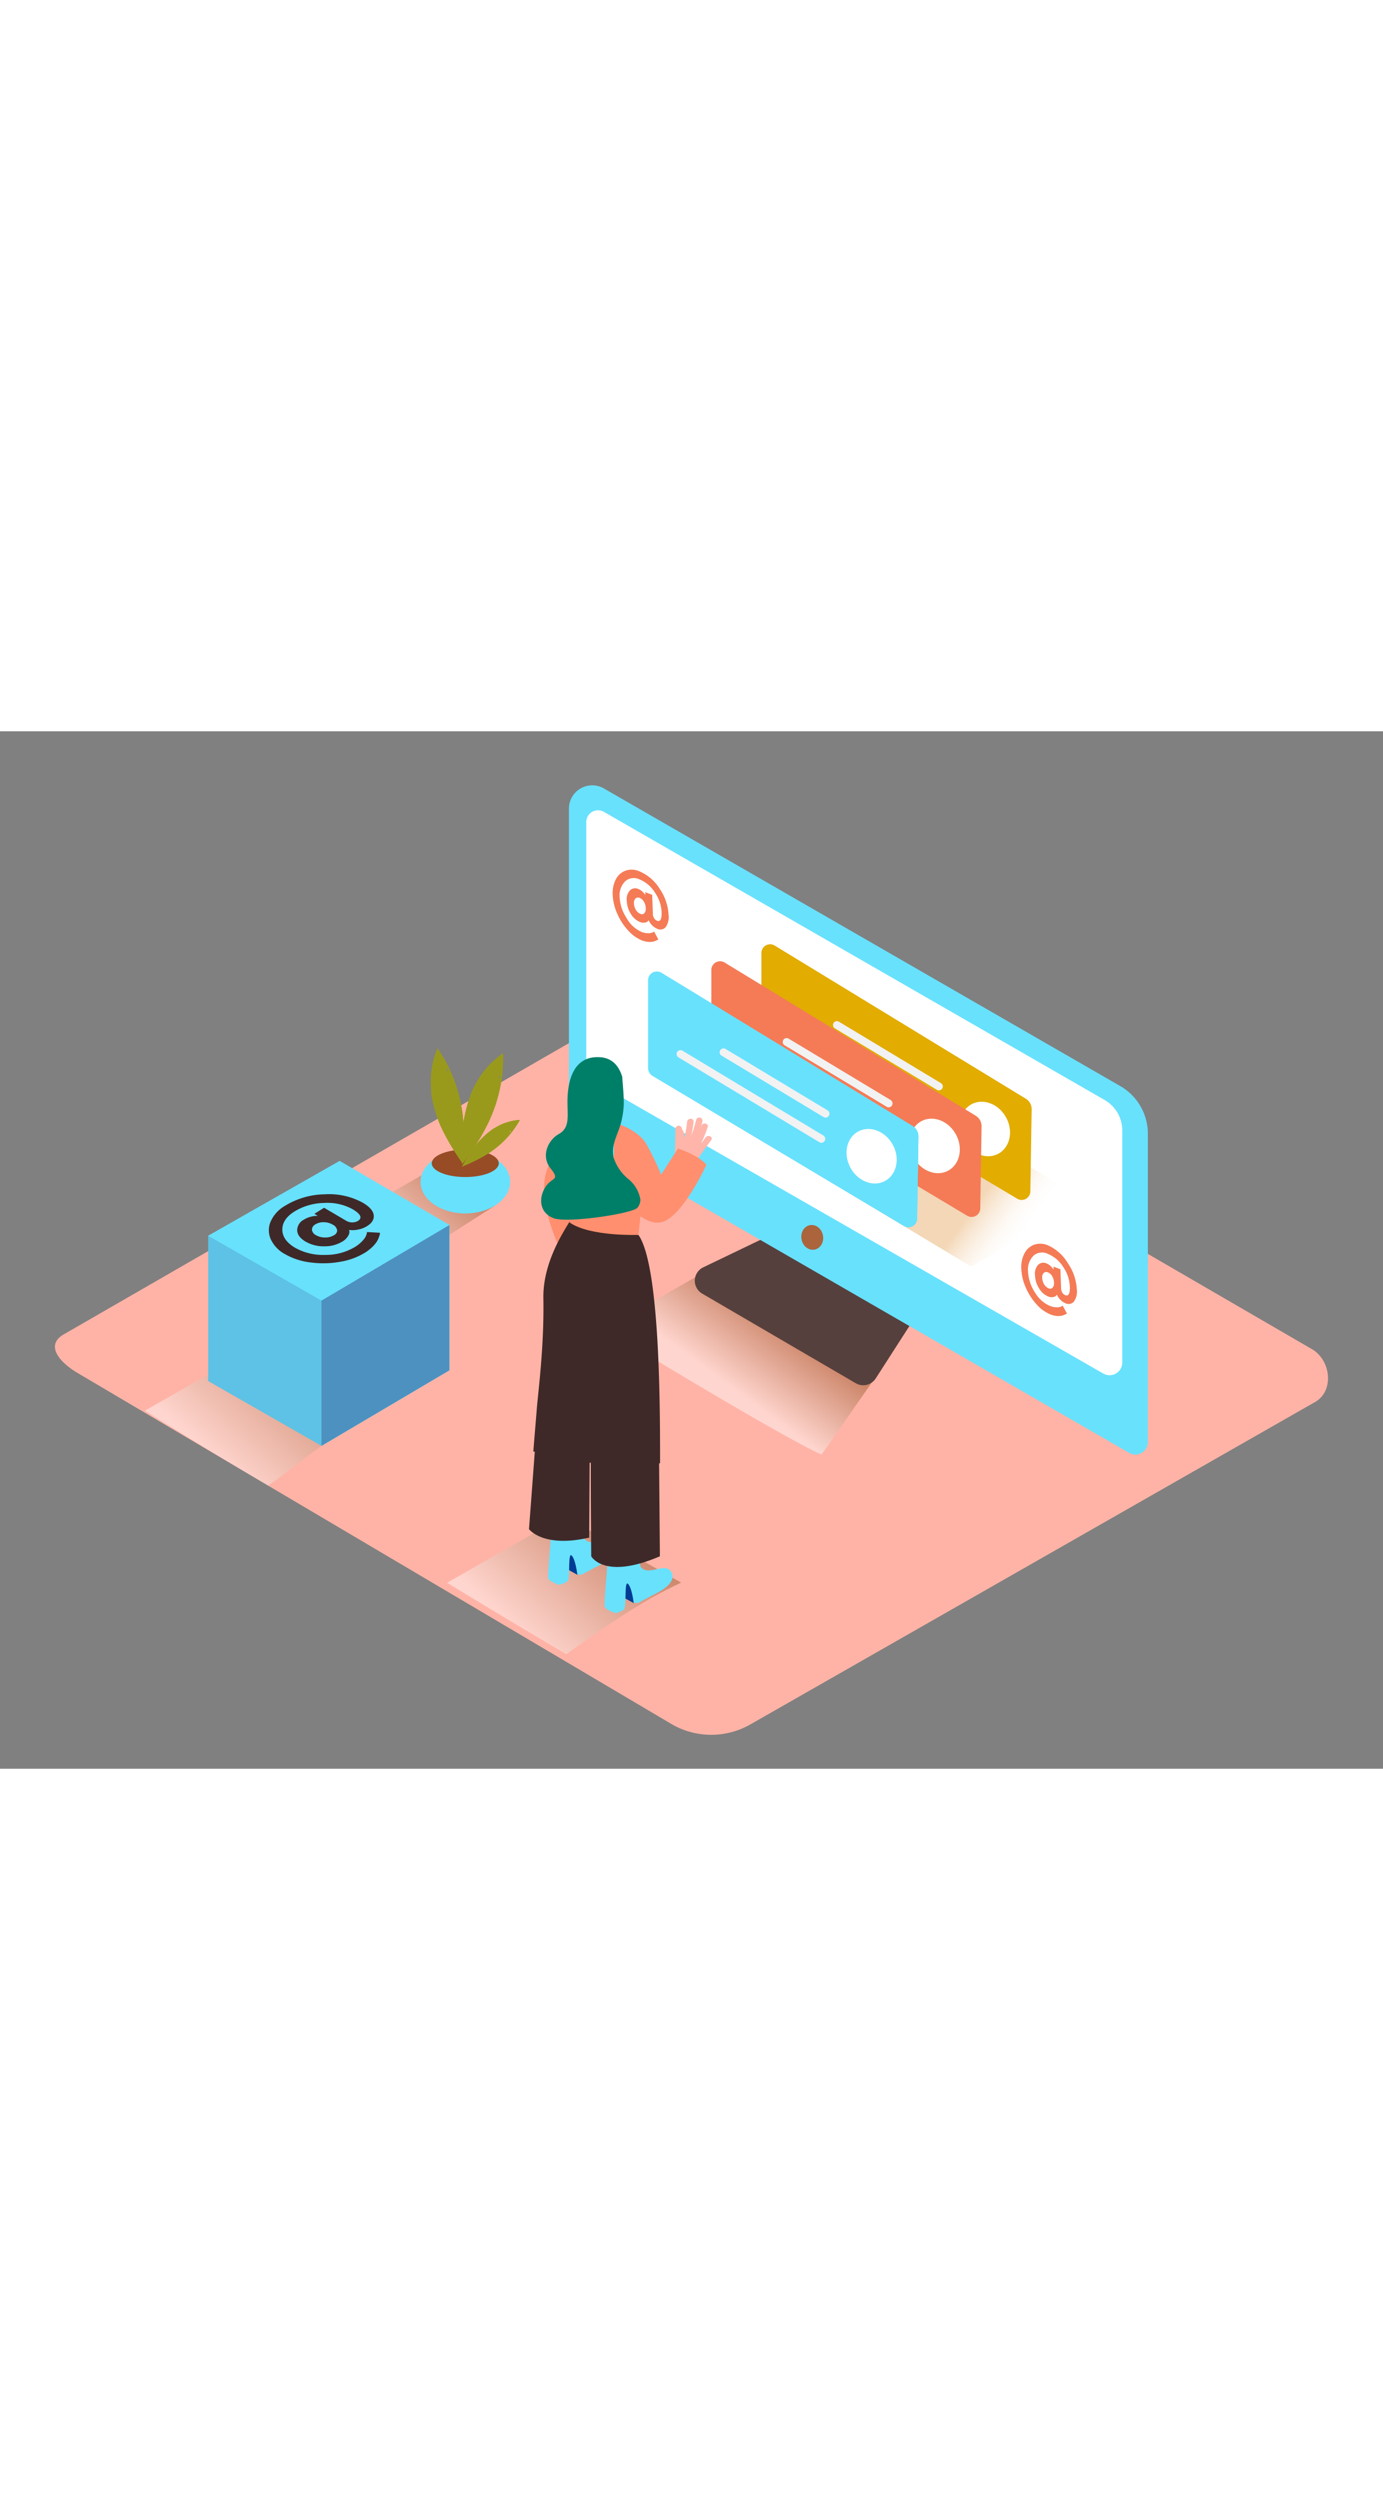 <svg xmlns="http://www.w3.org/2000/svg" xmlns:xlink="http://www.w3.org/1999/xlink" viewBox="0 0 400 300" data-imageid="mention-isometric" imageName="Mention" class="illustrations_image" style="width: 166px;"><rect x="0" y="0" width="400" height="300" fill="#808080" stroke="none"/><defs><linearGradient id="linear-gradient" x1="225.19" y1="165.33" x2="208.41" y2="188.07" gradientUnits="userSpaceOnUse"><stop offset="0" stop-color="#78b46a"/><stop offset="0.03" stop-color="#7f3500"/><stop offset="1" stop-color="#fff"/></linearGradient><linearGradient id="linear-gradient-2" x1="1902.51" y1="222.3" x2="1867.08" y2="261.15" gradientTransform="translate(-1717.57)" xlink:href="#linear-gradient"/><linearGradient id="linear-gradient-3" x1="1852.91" y1="124.62" x2="1828.92" y2="150.93" gradientTransform="translate(-1717.57)" xlink:href="#linear-gradient"/><linearGradient id="linear-gradient-4" x1="38.19" y1="147.65" x2="51.82" y2="137.71" gradientTransform="matrix(-1, 0, 0, 1, 333.25, 0)" gradientUnits="userSpaceOnUse"><stop offset="0" stop-color="#fff" stop-opacity="0"/><stop offset="0.99" stop-color="#dc841e"/></linearGradient><linearGradient id="linear-gradient-5" x1="1815.07" y1="172.56" x2="1779.65" y2="211.4" gradientTransform="translate(-1717.57)" xlink:href="#linear-gradient"/></defs><title>ZZ</title><g style="isolation:isolate"><g id="Layer_2" data-name="Layer 2"><path d="M194.55,287.26,23.05,185.91c-5.46-3.07-10.14-8.1-4.82-11.4L190.34,75.32c2.58-1.6,6.5-2.65,9.13-1.12l180,104.48c5.46,3.17,6.44,12,1,15.2L217.15,287.1A22.8,22.8,0,0,1,194.55,287.26Z" fill="#ffb3a6"/><path d="M208.69,153.54l-33.84,19.31s52.13,31.81,62.79,36.29l19.49-28" opacity="0.46" fill="url(#linear-gradient)" style="mix-blend-mode:multiply"/><path d="M197,246.18l-33.85-19.27L129.3,246.22s17.63,10.76,34.48,20.64C174.48,259.29,185.19,251.64,197,246.18Z" opacity="0.46" fill="url(#linear-gradient-2)" style="mix-blend-mode:multiply"/><path d="M124.07,127.18,102.6,139.43s1.82,11.23,12.48,15.71l28.11-18" opacity="0.46" fill="url(#linear-gradient-3)" style="mix-blend-mode:multiply"/><ellipse cx="134.58" cy="130.31" rx="12.95" ry="9.12" fill="#68e1fd" class="target-color"/><ellipse cx="134.57" cy="124.93" rx="9.7" ry="3.97" fill="#974c26"/><path d="M134.22,118.31c0-1.79-.06-3.58-.2-5.37q-.06-.7-.13-1.39l-.1-.91c0-.27-.14-1-.14-.93q-.09-.55-.19-1.09a42.74,42.74,0,0,0-6.92-16.93,24.75,24.75,0,0,0-1.93,9.91c0,1,.08,2,.16,2.94,0,.26,0,.37,0,.42s0-.06,0,.17c.08.48.17,1,.27,1.44a39.12,39.12,0,0,0,1.53,5.37,32.67,32.67,0,0,0,2.09,4.68c.88,1.69,1.84,3.34,2.87,4.95.8,1.26,1.56,2.38,2.33,3.45C134.1,122.79,134.21,120.55,134.22,118.31Zm-5.09-20.13a1.61,1.61,0,0,0,0-.7h0q.37.38.73.78A2.22,2.22,0,0,0,129.12,98.18Z" fill="#999a1c"/><path d="M137.55,119.69c1-1.51,1.88-3,2.73-4.63q.33-.62.64-1.24l.41-.83.39-.86q.22-.51.43-1a42.74,42.74,0,0,0,3.33-18,24.75,24.75,0,0,0-7,7.3c-.52.83-1,1.69-1.45,2.56l-.2.37s0,0-.05.16c-.19.45-.38.9-.56,1.36a39.12,39.12,0,0,0-1.61,5.35,32.67,32.67,0,0,0-.77,5.07c-.18,1.9-.26,3.8-.26,5.71,0,1.49,0,2.85.09,4.16C135,123.4,136.34,121.58,137.55,119.69ZM144.15,100a1.61,1.61,0,0,0,.34-.61h0q.11.52.19,1A2.22,2.22,0,0,0,144.15,100Z" fill="#999a1c"/><path d="M137.48,124.15q1.51-.75,3-1.62l.75-.46.49-.31.48-.34.56-.41a26.88,26.88,0,0,0,7.6-8.63,15.57,15.57,0,0,0-6.12,1.69c-.55.28-1.08.59-1.61.91l-.23.14s0,0-.08.07l-.74.55a24.61,24.61,0,0,0-2.6,2.37,20.55,20.55,0,0,0-2.05,2.49c-.71,1-1.37,2-2,3-.48.8-.91,1.55-1.29,2.28C134.93,125.34,136.22,124.78,137.48,124.15Zm9.92-8.5a1,1,0,0,0,.38-.22h0q-.11.32-.24.63A1.4,1.4,0,0,0,147.4,115.66Z" fill="#999a1c"/><path d="M134.22,118.31c0-1.79-.06-3.58-.2-5.37q-.06-.7-.13-1.39l-.1-.91c0-.27-.14-1-.14-.93q-.09-.55-.19-1.09a42.74,42.74,0,0,0-6.92-16.93,24.75,24.75,0,0,0-1.93,9.91c0,1,.08,2,.16,2.94,0,.26,0,.37,0,.42s0-.06,0,.17c.08.48.17,1,.27,1.44a39.12,39.12,0,0,0,1.53,5.37,32.67,32.67,0,0,0,2.09,4.68c.88,1.69,1.84,3.34,2.87,4.95.8,1.26,1.56,2.38,2.33,3.45C134.1,122.79,134.21,120.55,134.22,118.31Zm-5.09-20.13a1.61,1.61,0,0,0,0-.7h0q.37.38.73.78A2.22,2.22,0,0,0,129.12,98.18Z" fill="#999a1c"/><path d="M137.55,119.69c1-1.51,1.88-3,2.73-4.63q.33-.62.64-1.24l.41-.83.39-.86q.22-.51.43-1a42.74,42.74,0,0,0,3.33-18,24.75,24.75,0,0,0-7,7.3c-.52.83-1,1.69-1.45,2.56l-.2.37s0,0-.05.16c-.19.45-.38.9-.56,1.36a39.12,39.12,0,0,0-1.61,5.35,32.67,32.67,0,0,0-.77,5.07c-.18,1.9-.26,3.8-.26,5.71,0,1.49,0,2.85.09,4.16C135,123.4,136.34,121.58,137.55,119.69ZM144.15,100a1.61,1.61,0,0,0,.34-.61h0q.11.52.19,1A2.22,2.22,0,0,0,144.15,100Z" fill="#999a1c"/><path d="M137.48,124.15q1.51-.75,3-1.62l.75-.46.49-.31.48-.34.56-.41a26.88,26.88,0,0,0,7.6-8.63,15.57,15.57,0,0,0-6.12,1.69c-.55.28-1.08.59-1.61.91l-.23.14s0,0-.08.07l-.74.55a24.61,24.61,0,0,0-2.6,2.37,20.55,20.55,0,0,0-2.05,2.49c-.71,1-1.37,2-2,3-.48.8-.91,1.55-1.29,2.28C134.93,125.34,136.22,124.78,137.48,124.15Zm9.92-8.5a1,1,0,0,0,.38-.22h0q-.11.32-.24.63A1.4,1.4,0,0,0,147.4,115.66Z" fill="#999a1c"/><path d="M222.13,146l-18.73,9a4.31,4.31,0,0,0-.3,7.61l44.39,25.9a4.31,4.31,0,0,0,5.8-1.39l10.79-16.78" fill="#56403d"/><path d="M324,102.59,174.65,16.53a6.74,6.74,0,0,0-10.1,5.84V111.9a5.6,5.6,0,0,0,2.8,4.85l159.22,91.91a3.61,3.61,0,0,0,5.42-3.13V116.37A15.9,15.9,0,0,0,324,102.59Z" fill="#68e1fd" class="target-color"/><path d="M174.66,23.3,319.5,106.63a10.16,10.16,0,0,1,5.09,8.8v67.11a3.67,3.67,0,0,1-5.49,3.18L171.39,101a3.62,3.62,0,0,1-1.82-3.14V26.25A3.4,3.4,0,0,1,174.66,23.3Z" fill="#fff"/><ellipse cx="234.93" cy="146.33" rx="3.15" ry="3.6" transform="translate(-23.44 47.08) rotate(-10.9)" fill="#ab643c"/><polyline points="213.59 114.35 280.9 154.79 314.15 135.46 254.74 100.88" opacity="0.32" fill="url(#linear-gradient-4)"/><path d="M296.77,106.3,224,61.93a2.52,2.52,0,0,0-3.78,2.27V89.48a2.65,2.65,0,0,0,1.27,2.28l72.76,43.43A2.51,2.51,0,0,0,298,133l.38-23.57A3.54,3.54,0,0,0,296.77,106.3Z" fill="#e2ac00"/><path d="M279.36,119.31c2.61,3.65,7.2,4.67,10.24,2.29s3.39-7.27.78-10.91-7.2-4.67-10.24-2.29S276.75,115.66,279.36,119.31Z" fill="#fff"/><path d="M272.22,101.79,242.54,83.92a1.13,1.13,0,0,0-1.14,1.94l29.68,17.87a1.13,1.13,0,0,0,1.14-1.94Z" fill="#f2f2f2"/><path d="M271,109.05,230.09,84.42A1.13,1.13,0,0,0,229,86.36L269.86,111a1.13,1.13,0,0,0,1.14-1.94Z" fill="#f2f2f2"/><path d="M282.25,111.2,209.52,66.84a2.52,2.52,0,0,0-3.78,2.27V94.38A2.65,2.65,0,0,0,207,96.67l72.76,43.43a2.51,2.51,0,0,0,3.76-2.24l.38-23.57A3.54,3.54,0,0,0,282.25,111.2Z" fill="#f47b56"/><path d="M264.84,124.21c2.61,3.65,7.2,4.67,10.24,2.29s3.39-7.27.78-10.91-7.2-4.67-10.24-2.29S262.23,120.56,264.84,124.21Z" fill="#fff"/><path d="M257.7,106.69,228,88.82a1.13,1.13,0,0,0-1.14,1.94l29.68,17.87a1.13,1.13,0,0,0,1.14-1.94Z" fill="#f2f2f2"/><path d="M256.47,114,215.57,89.33a1.13,1.13,0,0,0-1.14,1.94l40.91,24.63a1.13,1.13,0,0,0,1.14-1.94Z" fill="#f2f2f2"/><path d="M264,114.18,191.25,69.82a2.52,2.52,0,0,0-3.78,2.27V97.36a2.65,2.65,0,0,0,1.27,2.28l72.76,43.43a2.51,2.51,0,0,0,3.76-2.24l.38-23.57A3.54,3.54,0,0,0,264,114.18Z" fill="#68e1fd" class="target-color"/><path d="M264,114.18,191.25,69.82a2.52,2.52,0,0,0-3.78,2.27V97.36a2.65,2.65,0,0,0,1.27,2.28l72.76,43.43a2.51,2.51,0,0,0,3.76-2.24l.38-23.57A3.54,3.54,0,0,0,264,114.18Z" fill="#68e1fd" class="target-color"/><path d="M246.58,127.19c2.61,3.65,7.2,4.67,10.24,2.29s3.39-7.27.78-10.91-7.2-4.67-10.24-2.29S244,123.54,246.58,127.19Z" fill="#fff"/><path d="M239.44,109.67,209.75,91.8a1.13,1.13,0,0,0-1.14,1.94l29.68,17.87a1.13,1.13,0,0,0,1.14-1.94Z" fill="#f2f2f2"/><path d="M238.21,116.94,197.3,92.31a1.13,1.13,0,0,0-1.14,1.94l40.91,24.63a1.13,1.13,0,0,0,1.14-1.94Z" fill="#f2f2f2"/><path d="M168.52,111.7a35.4,35.4,0,0,0-10.31,15.11c-3.62,10,5.43,26.34,5.43,26.34L177.72,142" fill="#ff8f6f"/><path d="M167,243.91l-3.82-2.11,1-5.46s5.69.54,6.19,2.56" fill="#003b94"/><path d="M168.4,243.83c.86-.53,1.76-1,2.65-1.47,2.21-1.21,5.4-2.46,6.76-4.73a2.64,2.64,0,0,0-.18-3c-2-2.42-6.38,1.56-8.62-1.12-.44-.53-.65-8.94-.65-8.94l-8.52,2.3s-1.44,16.9-1.28,17.94,3.09,2,3.09,2a7.55,7.55,0,0,0,2.46-1c.89-.65.08-8.58,1.22-7.47s1.64,5.45,1.64,5.45A5.86,5.86,0,0,0,168.4,243.83Z" fill="#68e1fd" class="target-color"/><path d="M183.27,252.08,179.45,250l1-5.46s5.69.54,6.19,2.56" fill="#003b94"/><path d="M184.71,252c.86-.53,1.76-1,2.65-1.47,2.21-1.21,5.4-2.46,6.76-4.73a2.64,2.64,0,0,0-.18-3c-2-2.42-6.38,1.56-8.62-1.12-.44-.53-.65-8.94-.65-8.94l-8.52,2.3S174.7,252,174.86,253s3.09,2,3.09,2a7.55,7.55,0,0,0,2.46-1c.89-.65.08-8.58,1.22-7.47s1.64,5.45,1.64,5.45A5.86,5.86,0,0,0,184.71,252Z" fill="#68e1fd" class="target-color"/><path d="M155.51,197.14,153,230.71s4,5.52,17.41,2.45h0l.13-22.63" fill="#3e2928"/><path d="M171,203.79c-.29,2.89,0,34.77,0,34.77s3.71,6.94,19.86,0l-.23-27.09" fill="#3e2928"/><path d="M154.26,208.23c1.1.76,1.48-3.15,2.63-2.48a65.43,65.43,0,0,0,13.24,5.84l.1,0a.91.91,0,0,1,1.23.45,70,70,0,0,0,8.69,2c3.77.6,6.89-2.19,10.76-2.38,0-14.82.07-57-6.24-66L166,139.38c-.09,1.54-9.06,11.94-8.84,24.62.25,14.29-1.61,27.77-1.93,32.24C155.18,197,154.3,207.42,154.26,208.23Z" fill="#3e2928"/><path d="M186.39,128.62l-1.72,17s-13.93.56-19.93-3.58V127.62" fill="#ff8f6f"/><path d="M204.1,117.43l-1.42,1.94a46.66,46.66,0,0,0,2-4.85c.4-1.13-1.41-1.58-1.81-.45l-.21.58q.26-.9.49-1.81a.93.93,0,0,0-1.81-.45,48.48,48.48,0,0,1-1.41,4.64,33.13,33.13,0,0,0,.66-4.1c.12-1.19-1.75-1.14-1.86,0a29.53,29.53,0,0,1-.84,4.65q0-.8-.15-1.6a.94.94,0,0,0-.39-.67c-.05-.21-.11-.41-.18-.62a.94.94,0,0,0-1.83.28l-.12,7a8.37,8.37,0,0,1-1.31,2,32.5,32.5,0,0,1,2.6,2,26.79,26.79,0,0,1,2.12,2q.9-1.12,1.73-2.28a1,1,0,0,0,.18-.2q2.5-3.7,5.16-7.28C206.44,117.39,204.81,116.48,204.1,117.43Z" fill="#ffb5a9"/><path d="M177.55,113.12s6.58,1.77,9.25,6a75.24,75.24,0,0,1,4.41,9.09l4.86-7.55s5.9,1.81,8.24,4.71c0,0-7,15.3-13.1,16.61S178.63,133,178.63,133s-1.34,4.3-1.08-.29" fill="#ff8f6f"/><path d="M181.73,129.47a13.33,13.33,0,0,1-4.17-5.94c-.79-2.69.2-5.05,1.12-7.55a24.33,24.33,0,0,0,1.72-7.77c.08-2.62-.22-5.24-.4-7.85a.76.76,0,0,1,0-.34c-.88-2.95-2.68-5.45-6.23-5.75-9.19-.78-9.71,9.4-9.64,13.54s.51,6.94-2.54,8.67-5.25,6.27-2.34,9.94.3,2.33-1.64,5.59-1.44,7.33,2.54,8.8,22.48-1.29,24.18-3a3.53,3.53,0,0,0,.87-2.5A9.7,9.7,0,0,0,181.73,129.47Z" fill="#007f68"/><path d="M190.77,45.51a14.65,14.65,0,0,1,2.6,7.6,5,5,0,0,1-.85,3.55,2.05,2.05,0,0,1-2.48.43,3.83,3.83,0,0,1-1.34-.9,4.67,4.67,0,0,1-.86-1.09l-.24-.47a1.66,1.66,0,0,1-.24.34,1.75,1.75,0,0,1-.82.35,2.49,2.49,0,0,1-1.48-.18,5.55,5.55,0,0,1-2.62-2.35A7.55,7.55,0,0,1,181.28,49a3.72,3.72,0,0,1,.93-3,2.14,2.14,0,0,1,2.43-.38,3.61,3.61,0,0,1,1.09.68,4.22,4.22,0,0,1,.72.79l.18.32,0-.89,2,.78.2,5.62a2.19,2.19,0,0,0,.36,1.13,1.75,1.75,0,0,0,.82.73q1.45.57,1.34-2.5a10.82,10.82,0,0,0-1.93-5.65,9.47,9.47,0,0,0-4.43-3.78,3.73,3.73,0,0,0-4.16.53A5.65,5.65,0,0,0,179.22,48a11.92,11.92,0,0,0,2,6A9.22,9.22,0,0,0,185.49,58a5.05,5.05,0,0,0,2,.39,2.67,2.67,0,0,0,1.3-.24l.4-.22,1.21,2.25-.2.14a4.79,4.79,0,0,1-.59.28,3.85,3.85,0,0,1-1,.28,5,5,0,0,1-1.33,0,6.7,6.7,0,0,1-1.69-.43,11,11,0,0,1-4-2.94,17.43,17.43,0,0,1-3.1-4.84,14.82,14.82,0,0,1-1.28-5.37,8.62,8.62,0,0,1,.92-4.51,5.08,5.08,0,0,1,2.84-2.5,5.47,5.47,0,0,1,3.94.2A12.71,12.71,0,0,1,190.77,45.51Zm-4.41,7.11a2,2,0,0,0,.41-1.48,3.82,3.82,0,0,0-.53-1.85,2.54,2.54,0,0,0-1.21-1.1,1.09,1.09,0,0,0-1.23.16,1.83,1.83,0,0,0-.44,1.45,3.74,3.74,0,0,0,.57,1.86,2.69,2.69,0,0,0,1.27,1.14,1,1,0,0,0,1.16-.18" fill="#f47b56"/><path d="M308.84,153.79a14.6,14.6,0,0,1,2.6,7.6,5,5,0,0,1-.85,3.55,2.06,2.06,0,0,1-2.48.43,3.94,3.94,0,0,1-1.34-.9,4.84,4.84,0,0,1-.86-1.09l-.24-.47a1.94,1.94,0,0,1-.24.34,1.7,1.7,0,0,1-.82.35,2.4,2.4,0,0,1-1.47-.17,5.55,5.55,0,0,1-2.62-2.36,7.52,7.52,0,0,1-1.17-3.8,3.68,3.68,0,0,1,.93-3,2.13,2.13,0,0,1,2.42-.38,3.58,3.58,0,0,1,1.09.68,4.32,4.32,0,0,1,.72.8l.19.32,0-.89,2,.77.2,5.62a2.27,2.27,0,0,0,.36,1.13,1.75,1.75,0,0,0,.82.73c1,.38,1.41-.45,1.35-2.5a10.87,10.87,0,0,0-1.93-5.66,9.49,9.49,0,0,0-4.42-3.77,3.74,3.74,0,0,0-4.16.52,5.65,5.65,0,0,0-1.57,4.65,11.88,11.88,0,0,0,2,6,9.26,9.26,0,0,0,4.32,3.87,5.21,5.21,0,0,0,2,.4,2.77,2.77,0,0,0,1.3-.24l.4-.22,1.21,2.25-.2.14a4.79,4.79,0,0,1-.59.28,4.4,4.4,0,0,1-1,.28,5.1,5.1,0,0,1-1.34,0,6.68,6.68,0,0,1-1.68-.44,11,11,0,0,1-4-2.93,17.47,17.47,0,0,1-3.1-4.85,14.79,14.79,0,0,1-1.28-5.37,8.57,8.57,0,0,1,.92-4.5,5.12,5.12,0,0,1,2.84-2.51,5.54,5.54,0,0,1,3.95.2A12.73,12.73,0,0,1,308.84,153.79Zm-4.41,7.11a2,2,0,0,0,.42-1.48,3.79,3.79,0,0,0-.54-1.85,2.5,2.5,0,0,0-1.2-1.1,1.09,1.09,0,0,0-1.23.15,1.81,1.81,0,0,0-.45,1.45,3.71,3.71,0,0,0,.57,1.85,2.71,2.71,0,0,0,1.27,1.15,1,1,0,0,0,1.16-.17" fill="#f47b56"/><path d="M109.56,196.43,75.71,177.17,41.87,196.47s18.83,11.76,35.68,21.64C88.25,210.55,97.76,201.9,109.56,196.43Z" opacity="0.46" fill="url(#linear-gradient-5)" style="mix-blend-mode:multiply"/><polyline points="60.22 145.89 60.22 187.89 92.98 206.63 129.97 184.78 129.97 142.78" fill="#68e1fd" class="target-color"/><polygon points="60.22 145.89 98.23 124.25 129.97 142.78 92.98 164.63 60.22 145.89" fill="#68e1fd" class="target-color"/><polygon points="92.98 164.63 92.98 206.63 129.97 184.78 129.97 142.78 92.98 164.63" fill="#68e1fd" class="target-color"/><polyline points="60.22 145.89 60.22 187.89 92.98 206.63 129.97 184.78 129.97 142.78" fill="#2e2e75" opacity="0.17"/><polygon points="60.22 145.89 98.23 124.25 129.97 142.78 92.98 164.63 60.22 145.89" fill="#68e1fd" class="target-color"/><polygon points="92.98 164.63 92.98 206.63 129.97 184.78 129.97 142.78 92.98 164.63" fill="#2e2e75" opacity="0.33"/><path d="M93.85,133.89a20.27,20.27,0,0,1,11.09,2.44c1.94,1.14,3,2.33,3.15,3.57s-.49,2.32-2,3.23a7.12,7.12,0,0,1-2.33.92,8,8,0,0,1-2.07.21l-.76-.06a2,2,0,0,1,.14.53,2.44,2.44,0,0,1-.4,1.21,4.45,4.45,0,0,1-1.64,1.61,9.87,9.87,0,0,1-5.23,1.38,10.35,10.35,0,0,1-5.43-1.37c-1.56-.92-2.36-2-2.42-3.24a3.5,3.5,0,0,1,2-3.13,6.63,6.63,0,0,1,1.84-.79,7.17,7.17,0,0,1,1.59-.27h.55l-1-.6,2.81-1.75,6.51,3.83a3.42,3.42,0,0,0,3.24,0q2.07-1.29-1.48-3.39a15.05,15.05,0,0,0-8.24-1.83,16.93,16.93,0,0,0-8.6,2.47q-3.54,2.21-3.51,5.27c0,2,1.25,3.78,3.68,5.21a16.42,16.42,0,0,0,8.7,2.07,16.35,16.35,0,0,0,8.6-2.28,9.64,9.64,0,0,0,2.39-2,4.43,4.43,0,0,0,1-1.7l.14-.63,3.71.21a3.23,3.23,0,0,1,0,.34,6.4,6.4,0,0,1-.27.9,6.47,6.47,0,0,1-.64,1.34,9.29,9.29,0,0,1-1.32,1.56,12.45,12.45,0,0,1-2.15,1.66,20,20,0,0,1-7.28,2.62,27.49,27.49,0,0,1-8.49.15,19.45,19.45,0,0,1-7.29-2.38,9.46,9.46,0,0,1-4.14-4.34,6.38,6.38,0,0,1,0-5.14,9.9,9.9,0,0,1,4.11-4.49A22.63,22.63,0,0,1,93.85,133.89Zm3.64,10.34a2.14,2.14,0,0,0-1.25-1.56,5.14,5.14,0,0,0-2.6-.71,4.39,4.39,0,0,0-2.42.62,1.78,1.78,0,0,0-1,1.56,2,2,0,0,0,1.18,1.57,5.11,5.11,0,0,0,2.65.67,4.76,4.76,0,0,0,2.54-.66,1.61,1.61,0,0,0,.94-1.49" fill="#3e2928"/></g></g></svg>